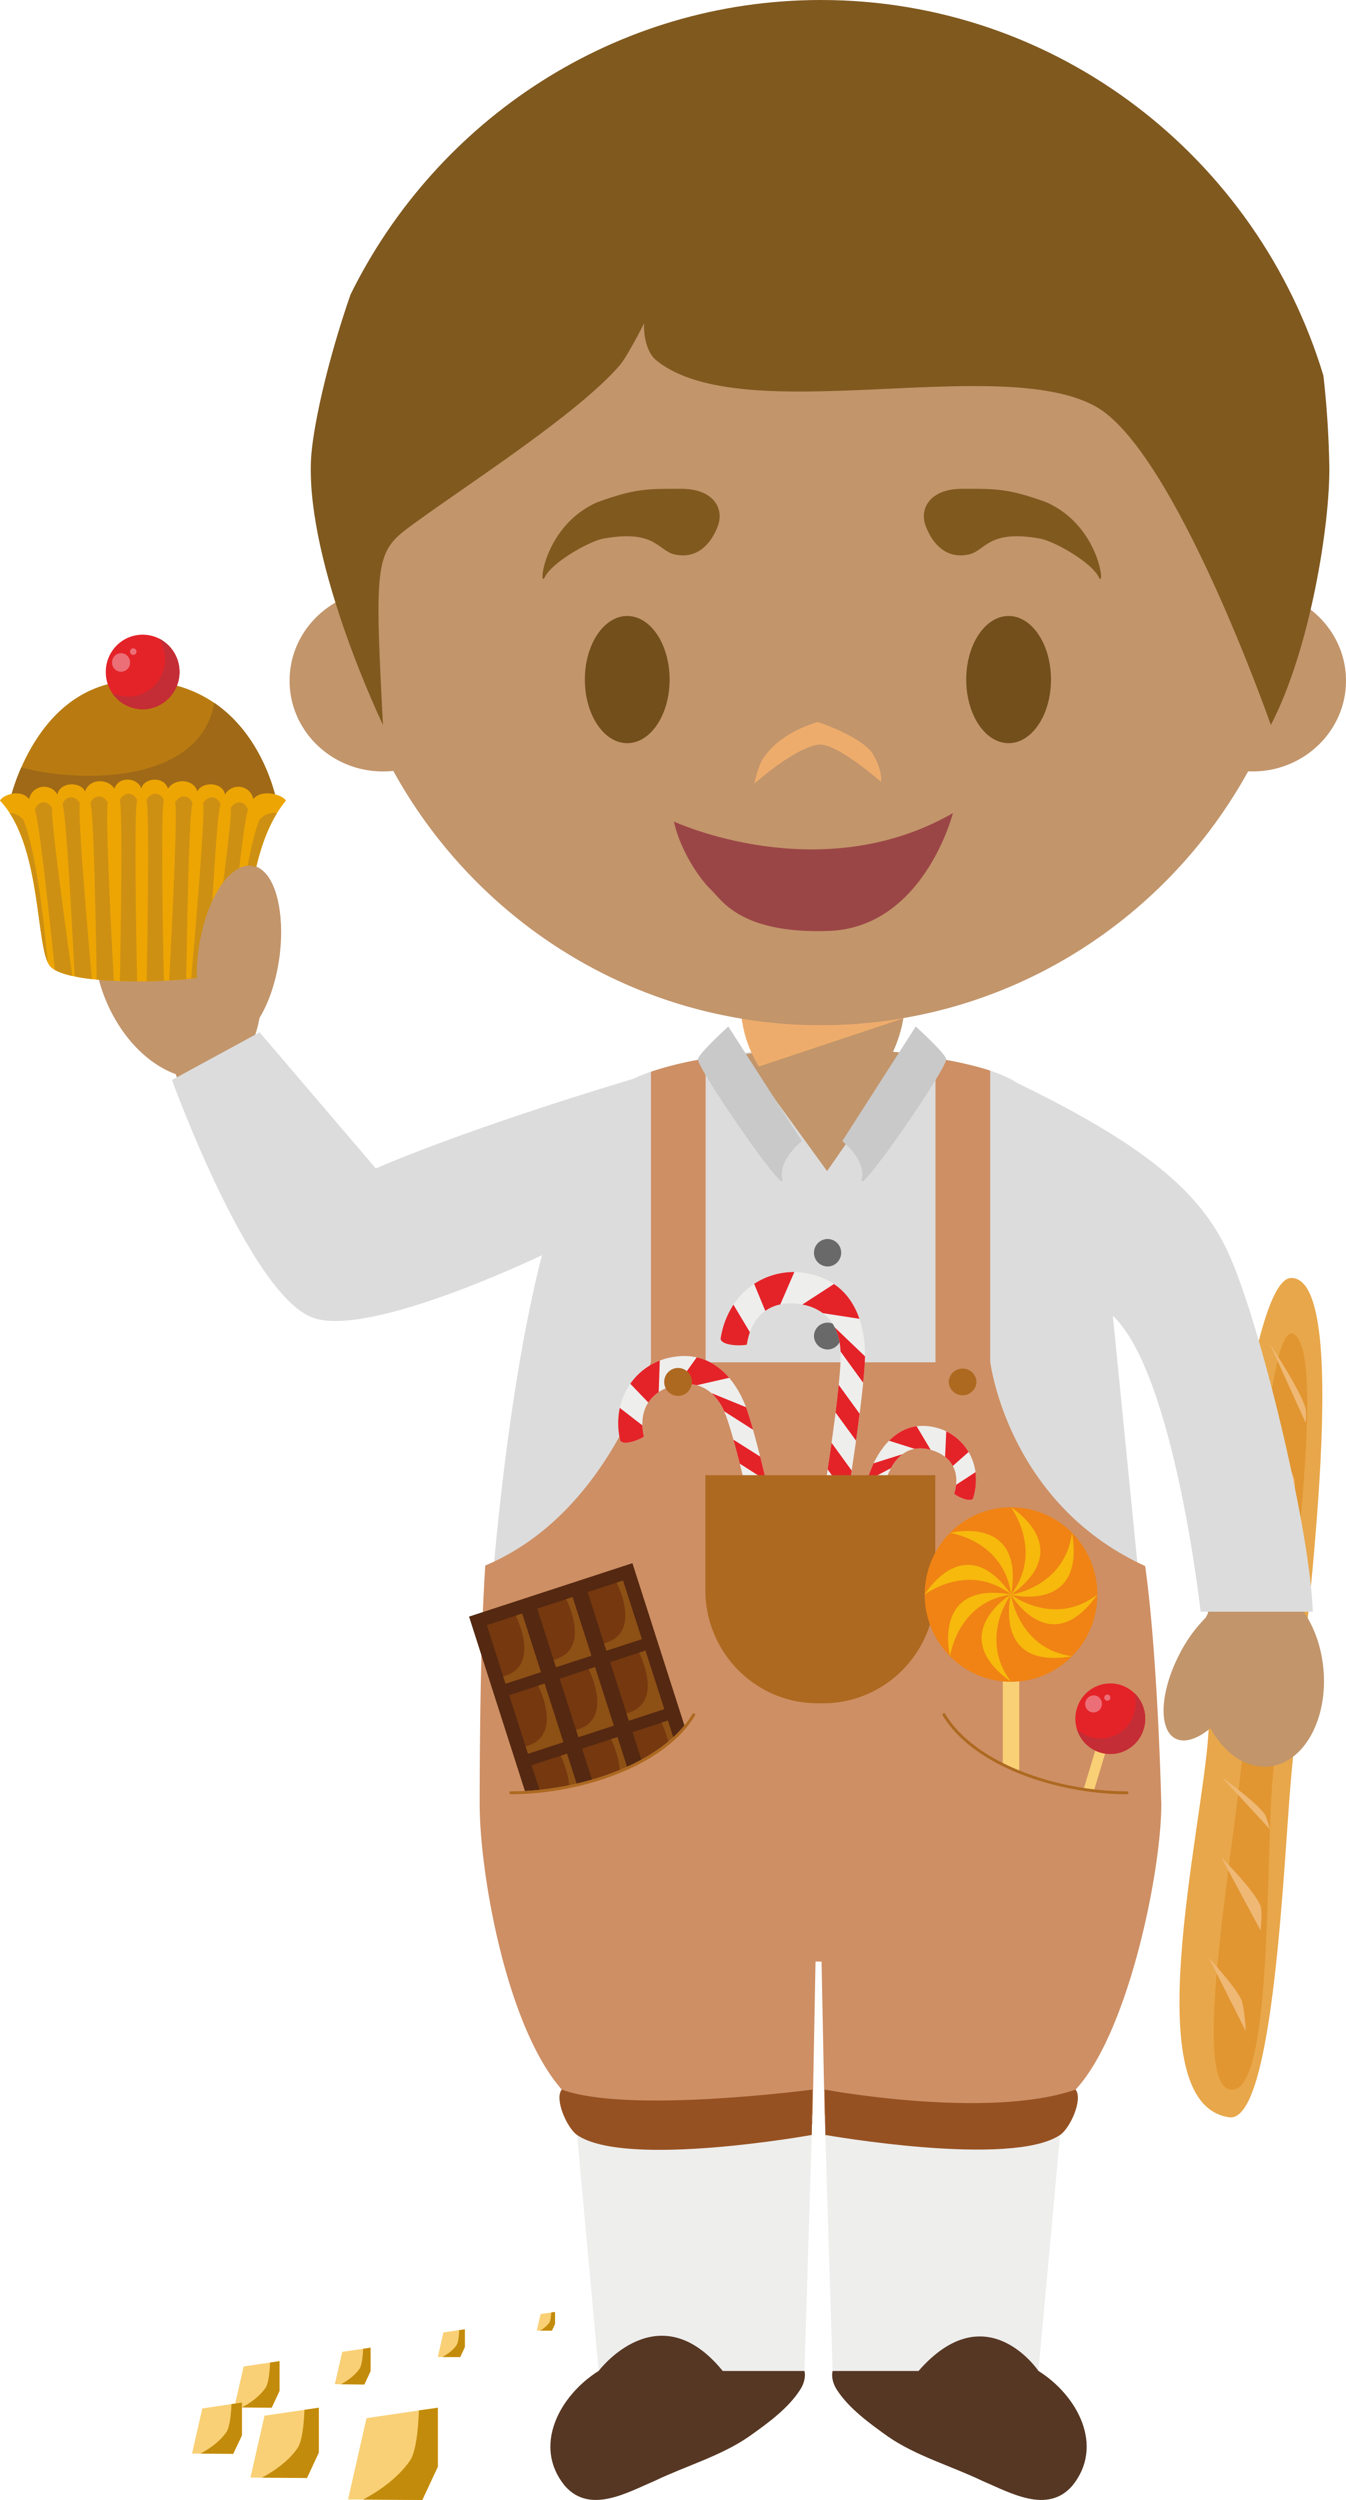 <svg xmlns="http://www.w3.org/2000/svg" width="63.528" height="117.934"><g fill-rule="evenodd" stroke-miterlimit="10" data-paper-data="{&quot;isPaintingLayer&quot;:true}" style="mix-blend-mode:normal"><path fill="#f9d075" d="m11.058 113.566.442-1.933 1.694-.249v1.402l-.37.794z"/><path fill="#c38b0b" d="M12.532 112.646c.143-.211.195-.758.217-1.198l.445-.064v1.402l-.37.793-1.406-.011c.346-.184.814-.493 1.114-.922"/><path fill="#f9d075" d="m15.804 112.471.35-1.526 1.337-.198v1.109l-.292.626z"/><path fill="#c38b0b" d="M16.968 111.746c.115-.167.156-.6.172-.947l.35-.053v1.108l-.293.63-1.107-.01c.273-.146.643-.391.878-.728"/><path fill="#f9d075" d="m20.666 111.187.26-1.158 1.013-.149v.84l-.22.473z"/><path fill="#c38b0b" d="M21.544 110.634c.088-.124.12-.451.13-.715l.266-.037v.84l-.22.47-.842-.004c.209-.111.488-.296.666-.554"/><path fill="#f9d075" d="m25.336 109.94.179-.778.682-.1v.565l-.148.317z"/><path fill="#c38b0b" d="M25.927 109.569c.06-.085.08-.302.09-.482l.179-.025v.565l-.145.317-.57-.004c.175-.088.328-.215.446-.372"/><path fill="#f9d075" d="m16.427 117.908.871-3.836 3.368-.493v2.784l-.735 1.571z"/><path fill="#c38b0b" d="M19.346 116.085c.291-.42.394-1.503.427-2.378l.893-.127v2.782l-.734 1.572-2.794-.02c.69-.369 1.614-.979 2.208-1.829"/><path fill="#f9d075" d="m11.82 116.876.665-2.92 2.563-.376v2.118l-.559 1.198z"/><path fill="#c38b0b" d="M14.044 115.486c.22-.32.299-1.145.326-1.807l.678-.1v2.118l-.56 1.2-2.124-.018c.523-.28 1.229-.743 1.68-1.393"/><path fill="#f9d075" d="m9.064 115.743.484-2.129 1.87-.278v1.547l-.41.873z"/><path fill="#c38b0b" d="M10.686 114.728c.158-.23.222-.833.238-1.32l.495-.071v1.545l-.412.874-1.546-.01c.383-.204.897-.544 1.225-1.018"/><path fill="#e8a74a" d="M60.944 60.286c3.023 0 .526 17.644 0 23.493-.365 4.076-.816 16.405-2.93 16.1-4.439-.635-1.267-13.557-.983-18.071.345-5.46 1.854-21.522 3.913-21.522"/><path fill="#e19631" d="M61.041 62.925c1.73.803-.44 15.004-.966 20.853-.365 4.078.01 15.314-2.06 14.782-1.877-.482.424-12.24.71-16.753.346-5.46.961-19.513 2.316-18.882"/><path fill="#efb875" d="M59.937 63.407s1.47 2.203 1.687 3.05c.04.157 0 .657 0 .657l-1.687-3.706m-.425 3.706s1.366 1.903 1.57 2.643c.082.302 0 1.247 0 1.247l-1.571-3.89m-.403 4.528s1.331 1.434 1.548 2.098c.069.211.462 1.389.462 1.389l-2.01-3.487m-.528 4s1.862 1.818 2.17 2.611c.066.156.04.667.04.667l-2.211-3.278m-.206 4.443s1.437 1.09 1.74 1.6c.108.183.203.818.203.818l-1.943-2.418m-.709 3.751s1.645 1.19 2.022 1.74c.107.158.25.716.25.716l-2.272-2.456m-.017 3.79s1.604 1.595 1.85 2.293c.092.269 0 1.147 0 1.147l-1.85-3.44m-.591 4.735s1.291 1.4 1.534 1.98c.147.342.21 1.477.21 1.477l-1.744-3.457"/><path fill="#c2956b" d="M6.329 40.883c1.217-.52 2.673-.042 3.852 1.107.53-.816 1.164-1.27 1.754-1.154 1.093.218 1.61 2.334 1.146 4.725-.176.92-.469 1.742-.825 2.397a5.14 5.14 0 0 1-.207.85l5.562 6.597 11.798-4.269s-2.008 3.218-2.501 4.387c-.36.858-1.063 3.564-1.063 3.564s-8.615 3.538-11.057 2.64c-3.025-1.109-6.492-11.055-6.492-11.055h.002c-1.305-.467-2.563-1.722-3.291-3.456-1.13-2.702-.54-5.535 1.322-6.333m50.08 16.033c3.712 4.786 5.133 19.182 5.133 19.182l-.009-.062c.48.698.816 1.602.922 2.615.248 2.41-.891 4.503-2.548 4.678-1.082.116-2.123-.613-2.778-1.804-.616.513-1.224.715-1.66.484-.813-.438-.714-2.231.216-4.011a6.85 6.85 0 0 1 1.22-1.687c.034-.075.074-.144.114-.215 0 0-1.615-10.396-3.333-12.858-.863-1.231-1.42-1.924-1.617-2.469-.157-.438-.33-1.278-.399-1.593-.554-2.47-3.579-8.04-3.579-8.04s6.514 3.45 8.318 5.78" data-paper-data="{&quot;origPos&quot;:null}"/><path fill="#dcdcdc" d="M17.739 55.121s3.848-1.733 12.164-4.235c2.31-1.118 6.972-1.383 6.972-1.383l1.775.058h.148l1.777-.022s5.285.211 7.386 1.515v.01c6.459 3.13 8.903 5.402 10.148 8.344 1.56 3.693 3.747 12.989 3.85 16.622h-5.293s-1.236-11.213-4.142-13.96l2.288 23.044H22.639s.308-15.562 2.939-25.904c0 0-8.279 3.998-10.886 2.922-2.978-1.229-6.575-11.186-6.575-11.186l4.136-2.25z"/><path fill="#696969" d="M38.418 63.01a.642.642 0 0 1 1.283 0c0 .358-.286.65-.64.65a.647.647 0 0 1-.643-.649m0 3.543a.645.645 0 0 1 .643-.65.643.643 0 0 1 .64.649.642.642 0 0 1-1.283 0m0-7.458c0-.356.287-.645.643-.647a.644.644 0 0 1 .64.646c0 .358-.286.65-.64.65a.647.647 0 0 1-.643-.649"/><path fill="#ce8f64" d="M54.811 85.111c0 3.213-1.573 10.813-4.046 13.463-.372.9-.625 1.49-.672 1.6l-11.16.044h-.004l-.009-.44-.145-7.244h-.284l-.145 7.677-11.163.007h-.006s-.263-.629-.663-1.644c-2.626-3.003-3.874-10.232-3.874-13.449 0 0-.017-7.111.264-11.274 5.93-2.493 7.819-9.606 7.819-9.606V50.558a15.988 15.988 0 0 1 2.581-.62v14.327h10.848v-14.35c.863.14 1.788.332 2.583.59v13.724s.807 6.676 7.315 9.647c.601 4.278.761 11.235.761 11.235"/><path fill="#ad6920" d="M53.186 84.64a.067.067 0 0 0 .069-.066.068.068 0 0 0-.069-.067c-3.165 0-7.13-1.255-8.577-3.653a.062.062 0 0 0-.088-.022.065.065 0 0 0-.025.093c1.47 2.438 5.485 3.715 8.69 3.715m-29.078 0a.065.065 0 0 1-.066-.066c0-.036.028-.067.065-.067 3.169 0 7.135-1.255 8.58-3.653.018-.034.062-.04.09-.022.034.02.042.06.025.093-1.472 2.438-5.487 3.715-8.695 3.715"/><path fill="#eeeeed" d="M37.247 79.931s-1.872-9.846-2.924-12.984c-.299-.882-.959-1.94-2.479-1.593-1.052.242-1.76 1.057-1.452 2.42-.238.162-.957.428-1.118.188-.45-2.002.755-3.555 2.277-3.906 2.3-.53 3.369 1.43 3.732 2.529 1.038 3.155 2.952 13.117 2.952 13.117-.139.218-.779.37-.988.23"/><path fill="#e42328" d="m37.903 78.008.213 1.078-1.179-.751c-.066-.322-.139-.684-.216-1.08l1.182.753m-.462-2.296c.07.361.144.723.22 1.083l-1.186-.754c-.075-.351-.15-.713-.224-1.086l1.19.757m.358 4.233c-.213.053-.442.062-.552-.013 0 0-.029-.14-.077-.387zm-.846-6.543c.079.367.154.734.228 1.089l-1.19-.757c-.078-.363-.156-.727-.238-1.094l1.2.762m-1.474-1.995c-.086-.376-.169-.747-.257-1.107l1.218.776c.082.36.165.729.247 1.1l-1.208-.769m.402-2.691c.086.356.178.728.27 1.118l-1.234-.787a82.483 82.483 0 0 0-.301-1.133l1.265.802m-1.702-2.14a2.587 2.587 0 0 0-.602-.86l1.634.667c.026.067.05.134.072.202.092.286.18.573.26.862l-1.364-.871m-1.295-2.546c.649.144 1.15.52 1.533.966l-1.527.349a2.091 2.091 0 0 0-.935-.013l.929-1.302m-1.795 1.642a1.755 1.755 0 0 0-.49.489l-.851-.884c.346-.495.83-.876 1.392-1.095l-.05 1.49m-.771 1.568c.008.18.032.358.072.534-.235.16-.955.428-1.117.188a3.56 3.56 0 0 1-.022-1.548l1.067.826"/><path fill="#eeeeed" d="M37.434 78.917s2.06-11.016 2.24-14.716c.05-1.04-.205-2.415-1.93-2.682-1.19-.187-2.261.367-2.497 1.913-.31.07-1.166.045-1.238-.269.345-2.269 2.23-3.386 3.96-3.117 2.602.402 2.917 2.886 2.851 4.177-.2 3.711-2.264 14.87-2.264 14.87-.233.164-.959.06-1.122-.176"/><path fill="#e42328" d="M38.899 77.192c-.083.482-.158.896-.215 1.206l-.924-1.266.215-1.214.924 1.274m.452-2.582c-.073.422-.146.833-.214 1.216l-.926-1.274c.071-.393.141-.804.211-1.222l.929 1.28m-1.345 4.549c-.244-.029-.486-.12-.572-.242 0 0 .032-.153.082-.433zm1.778-7.154c-.068.415-.134.829-.202 1.231l-.933-1.282c.068-.411.137-.825.198-1.236l.937 1.287m-.721-2.686.185-1.256.95 1.31c-.062.409-.128.826-.194 1.244l-.941-1.298m1.508-2.63c-.048.405-.107.831-.167 1.273l-.968-1.328c.059-.467.107-.907.147-1.307l.988 1.362m-.898-2.932c-.019-.384-.095-.789-.279-1.144l1.434 1.373c-.004.08-.009.162-.009.236-.013.293-.041.626-.081 1.004l-1.065-1.468m-.312-3.186c.616.415.988 1.017 1.202 1.64l-1.727-.267a2.33 2.33 0 0 0-.968-.405l1.493-.968m-2.533.963a1.87 1.87 0 0 0-.708.304l-.526-1.275a3.433 3.433 0 0 1 1.897-.558l-.663 1.529m-1.435 1.311a3.26 3.26 0 0 0-.144.586c-.311.069-1.17.045-1.24-.268a4.03 4.03 0 0 1 .608-1.618l.777 1.3"/><path fill="#eeeeed" d="M38.717 79.839c-.183.1-.686-.064-.786-.247 0 0 2.185-7.924 3.23-10.402.361-.864 1.355-2.375 3.175-1.8 1.21.382 2.083 1.718 1.588 3.309-.145.18-.713-.084-.889-.231.332-1.077-.187-1.784-1.018-2.047-1.21-.382-1.809.431-2.104 1.127-1.051 2.462-3.196 10.291-3.196 10.291"/><path fill="#e42328" d="m38.308 78.244 1.004-.531c-.088.313-.172.6-.245.86l-.998.527c.06-.22.14-.512.24-.856m.522-1.824 1.01-.533c-.086.295-.172.582-.251.862l-1.008.531c.077-.271.163-.562.249-.86m-.03 3.112c-.053.198-.084.307-.084.307-.095.053-.28.033-.449-.027zm.571-4.946 1.014-.535c-.083.286-.171.577-.255.866l-1.016.534c.085-.285.171-.571.257-.865m1.317-1.514-1.025.54c.092-.294.183-.587.27-.874l1.037-.542c-.095.284-.187.578-.282.876m-.148-2.201 1.073-.562c-.103.269-.206.57-.316.893l-1.05.553c.101-.306.198-.602.293-.884m1.513-1.615-1.158.61c.097-.254.183-.48.266-.676a2.61 2.61 0 0 1 .07-.16l1.36-.43c-.223.18-.406.403-.539.656m1.21-1.974.664 1.113a1.703 1.703 0 0 0-.756-.049l-1.208-.382c.336-.338.765-.61 1.3-.682m1.343 1.444.055-1.205c.431.21.803.547 1.054.974l-.746.66a1.354 1.354 0 0 0-.363-.43m.52 1.318.915-.595c.05.386.022.81-.117 1.25-.145.18-.713-.084-.889-.23a2.26 2.26 0 0 0 .09-.425"/><path fill="#ad6920" d="M44.144 69.59v5.413c0 2.953-2.372 5.347-5.296 5.347h-.264c-2.919 0-5.293-2.394-5.293-5.347V69.59zm-11.488-4.4c0 .366-.293.66-.653.66a.657.657 0 0 1-.654-.66c0-.363.295-.658.654-.658.36 0 .653.295.653.658m13.432 0a.656.656 0 0 1-1.311 0 .656.656 0 0 1 1.311 0"/><path fill="#542811" d="m35.384 91.011-7.71 2.52-5.536-17.271 7.711-2.52z"/><path fill="#75380f" d="m25.53 78.881-1.67.547-.884-2.765 1.672-.547z"/><path fill="#8d5015" d="M23.746 79.083c1.558-.427.913-2.185.597-2.869l.303-.096.885 2.762-1.67.547-.115-.344"/><path fill="#75380f" d="m27.912 78.103-1.672.547-.886-2.765 1.672-.547z"/><path fill="#8d5015" d="M26.129 78.304c1.558-.427.913-2.185.596-2.867l.299-.098.889 2.765-1.672.544-.112-.344"/><path fill="#75380f" d="m30.293 77.324-1.672.546-.887-2.764 1.672-.549z"/><path fill="#8d5015" d="M28.509 77.525c1.56-.425.916-2.187.597-2.869l.298-.098.89 2.767-1.672.544-.113-.344"/><path fill="#75380f" d="m26.589 82.184-1.672.549-.885-2.767 1.672-.547z"/><path fill="#8d5015" d="M24.808 82.384c1.557-.423.911-2.183.594-2.865l.301-.1.887 2.765-1.672.548-.11-.348"/><path fill="#75380f" d="m28.969 81.404-1.672.546-.884-2.764 1.672-.547z"/><path fill="#8d5015" d="M27.19 81.606c1.556-.425.912-2.183.592-2.867l.302-.098.886 2.762-1.672.547-.108-.344"/><path fill="#75380f" d="m31.352 80.626-1.672.546-.882-2.764 1.667-.547z"/><path fill="#8d5015" d="M29.571 80.828c1.558-.425.911-2.185.594-2.867l.299-.098.889 2.762-1.672.547-.11-.344"/><path fill="#75380f" d="m27.648 85.488-1.672.547-.887-2.767 1.672-.544z"/><path fill="#8d5015" d="M25.865 85.686c1.557-.422.913-2.18.596-2.862l.299-.1.889 2.765-1.672.544-.113-.347"/><path fill="#75380f" d="m30.031 84.708-1.672.548-.887-2.767 1.672-.547z"/><path fill="#8d5015" d="M28.249 84.911c1.554-.425.911-2.187.59-2.869l.303-.098.89 2.764-1.672.547-.11-.344"/><path fill="#75380f" d="m32.409 83.928-1.672.55-.882-2.767 1.67-.547z"/><path fill="#8d5015" d="M30.63 84.129c1.558-.424.911-2.184.592-2.866l.301-.098.887 2.764-1.672.547-.108-.347"/><path fill="#75380f" d="m28.707 88.79-1.674.546-.882-2.764 1.67-.547z"/><path fill="#8d5015" d="M26.924 88.99c1.558-.424.911-2.184.594-2.866l.301-.098.889 2.764-1.674.545-.11-.345"/><path fill="#75380f" d="m31.088 88.012-1.672.546-.885-2.764 1.67-.547z"/><path fill="#8d5015" d="M29.307 88.212c1.557-.426.913-2.184.596-2.866l.296-.098.89 2.764-1.672.545-.11-.345"/><path fill="#75380f" d="m33.468 87.233-1.672.546-.88-2.764 1.666-.547z"/><path fill="#8d5015" d="M31.687 87.434c1.558-.426.911-2.184.594-2.868l.299-.096.889 2.762-1.672.547-.11-.345"/><path fill="#75380f" d="m29.764 92.094-1.67.546-.886-2.766 1.672-.547z"/><path fill="#8d5015" d="M27.985 92.296c1.556-.425.912-2.187.592-2.869l.302-.098.886 2.764-1.67.547-.11-.344"/><path fill="#75380f" d="m32.144 91.314-1.671.546-.885-2.762 1.672-.549z"/><path fill="#8d5015" d="M30.366 91.516c1.557-.427.911-2.185.593-2.867l.3-.098.887 2.762-1.672.547-.108-.344"/><path fill="#75380f" d="m34.527 90.535-1.67.549-.884-2.767 1.67-.547z"/><path fill="#8d5015" d="M32.744 90.735c1.56-.422.913-2.182.596-2.864l.302-.1.886 2.764-1.67.55-.114-.35"/><path fill="#ce8f64" d="M24.108 84.64a.065.065 0 0 1-.066-.066c0-.036.028-.067.065-.067 3.169 0 7.135-1.255 8.58-3.653.018-.034.062-.04.09-.022.034.02.042.06.025.093l3.218 10.327-8.747 2.915s-3.06-9.527-3.165-9.527"/><path fill="#ad6920" d="M24.108 84.64a.065.065 0 0 1-.066-.066c0-.036.028-.067.065-.067 3.169 0 7.135-1.255 8.58-3.653.018-.034.062-.04.09-.022.034.02.042.06.025.093-1.472 2.438-5.487 3.715-8.695 3.715"/><path fill="#f9d075" d="M50.787 87.253c-.11.058-.41-.033-.467-.142l1.853-6.107.464.143z"/><path fill="#e42328" d="M53.979 81.564a1.647 1.647 0 0 1-2.061 1.105 1.667 1.667 0 0 1-1.091-2.076 1.647 1.647 0 0 1 2.057-1.109 1.668 1.668 0 0 1 1.095 2.08"/><path fill="#c42d35" d="M53.524 79.855c.464.437.64 1.1.455 1.709a1.642 1.642 0 0 1-3.15.002c.179.172.396.3.634.372a1.646 1.646 0 0 0 2.061-1.107 1.681 1.681 0 0 0 0-.976"/><path fill="#ec6f78" d="M51.99 80.494a.402.402 0 0 1-.502.272.406.406 0 0 1 .236-.776c.213.067.33.293.266.504m.41-.367a.139.139 0 0 1-.176.095.14.14 0 0 1-.097-.18.147.147 0 0 1 .18-.098.147.147 0 0 1 .093.183"/><path fill="#f9d075" d="M48.106 88.322c-.137.138-.638.138-.775 0V78.189h.775z"/><path fill="#f08314" d="M51.794 75.221c0 2.273-1.824 4.115-4.079 4.115-2.248 0-4.072-1.842-4.072-4.115 0-2.271 1.824-4.118 4.072-4.118 2.255 0 4.08 1.847 4.08 4.118"/><path fill="#f6b90c" d="M47.717 75.232c3.121-2.236 0-4.122 0-4.122s1.55 2.06 0 4.122m0 4.104c-3.122-2.236 0-4.125 0-4.125s-1.55 2.065 0 4.125"/><path fill="#f6b90c" d="M47.727 75.221c-2.041-1.565-4.083 0-4.083 0s1.87-3.153 4.083 0m4.065 0c-2.044 1.564-4.083 0-4.083 0s1.863 3.151 4.083 0"/><path fill="#f6b90c" d="M47.725 75.229c.64-3.811-2.886-2.916-2.886-2.916s2.541.353 2.886 2.915m2.873 2.903c-3.773.649-2.887-2.915-2.887-2.915s.347 2.562 2.887 2.915"/><path fill="#f6b90c" d="M47.725 75.216c-2.539.35-2.886 2.915-2.886 2.915s-.887-3.564 2.886-2.915"/><path fill="#f6b90c" d="M50.598 72.313c.643 3.811-2.887 2.915-2.887 2.915s2.537-.348 2.887-2.915"/><path fill="#ce8f64" d="M53.187 84.64c-.047 0-3.29 5.643-3.29 5.643l-9.512-2.587s4.138-6.733 4.111-6.771a.065.065 0 0 1 .025-.093.062.062 0 0 1 .088.022c1.447 2.398 5.412 3.653 8.577 3.653a.068.068 0 0 1 .069.067.067.067 0 0 1-.069.066"/><path fill="#ad6920" d="M53.186 84.64c-3.205 0-7.22-1.277-8.69-3.715a.065.065 0 0 1 .025-.093.062.062 0 0 1 .088.022c1.447 2.398 5.412 3.653 8.577 3.653a.068.068 0 0 1 .069.067.067.067 0 0 1-.069.066"/><path fill="#eeeeed" d="m27.149 99.751 1.105 12.096h9.715l.374-12.099zm22.972 0-1.109 12.096h-9.715l-.372-12.099z"/><path fill="#965122" d="M38.921 98.573s7.711 1.435 11.845 0c.358.455-.253 1.817-.732 2.14-2.304 1.553-11.08 0-11.08 0l-.033-2.14m-.607 2.14s-8.795 1.582-11.081 0c-.469-.325-1.08-1.696-.72-2.14 3.112 1.16 11.832 0 11.832 0z"/><path fill="#563723" d="M49.012 111.846s-2.455-3.664-5.66 0h-4.055c-.066.267.018.605.196.88.576.898 1.579 1.616 2.426 2.22 1.32.912 2.988 1.385 4.444 2.085 1.32.56 3.058 1.575 4.235.245 1.56-1.892.238-4.292-1.586-5.43m-20.758 0s2.811-3.737 5.858 0h3.857c.064.267-.02.605-.2.88-.572.898-1.573 1.616-2.427 2.22-1.32.912-2.985 1.385-4.442 2.085-1.317.56-3.053 1.575-4.232.245-1.562-1.892-.238-4.292 1.586-5.43"/><path fill="#c2956b" d="m39.036 55.244-3.992-5.505c1.23-.15 2.158-.269 2.158-.269l1.778.023h.147l1.778.01s.84.07 1.99.187l-3.858 5.554z" data-paper-data="{&quot;origPos&quot;:null}"/><path fill="#c9c9c9" d="M37.847 53.828s-1.146.898-.922 1.813c.222.918-4.114-5.355-3.982-5.698.13-.342 1.432-1.52 1.432-1.52zm1.907 0s1.145.898.918 1.813c-.224.918 4.116-5.355 3.986-5.698-.132-.342-1.436-1.52-1.436-1.52z" data-paper-data="{&quot;origPos&quot;:null}"/><path fill="#c2956b" d="M36.944 51.029c-1.078 0-1.951-2.337-1.951-3.406h7.676c0 1.069-.876 3.406-1.954 3.406h-3.771" data-paper-data="{&quot;origPos&quot;:null}"/><path fill="#eeac6c" d="M35.819 50.312a5.67 5.67 0 0 1-.812-2.26c1.22.2 2.468.307 3.74.307a23.06 23.06 0 0 0 3.904-.336l-.01.016-6.822 2.273"/><path fill="#c2956b" d="M61.563 28.547c1.182.769 1.965 2.078 1.965 3.564 0 2.362-1.976 4.28-4.407 4.28-.072 0-.141-.002-.211-.004-3.944 7.14-11.497 11.971-20.168 11.971-8.678 0-16.24-4.84-20.18-11.992-.16.017-.319.026-.486.026-2.435 0-4.408-1.918-4.408-4.28 0-1.598.899-2.986 2.23-3.724a23.935 23.935 0 0 1-.235-3.345c0-12.875 10.333-23.313 23.08-23.313 12.747 0 23.08 10.438 23.08 23.313a23.61 23.61 0 0 1-.259 3.505" data-paper-data="{&quot;origPos&quot;:null}"/><path fill="#80591f" d="M62.741 22.003c.035 2.742-.913 8.662-2.76 12.195 0 0-4.54-12.975-8.28-15.03-4.567-2.512-16.619 1.11-20.702-2.15-.678-.54-.602-1.762-.602-1.762s-.782 1.56-1.16 1.993c-1.978 2.276-7.113 5.569-9.544 7.339-1.96 1.421-2.05 1.406-1.617 9.61 0 0-3.599-7.466-3.401-12.451.057-1.433.744-4.62 1.87-7.857C20.607 5.656 29.023 0 38.747 0c11.172 0 20.617 7.465 23.716 17.723.16 1.421.253 2.85.278 4.28" data-paper-data="{&quot;origPos&quot;:null}"/><path fill="#b97b11" d="M.447 37.853s1.197-5.75 6.032-5.75c5.595 0 6.587 5.75 6.587 5.75H.447"/><path fill="#9f6917" d="M1.003 36.204c2.798.744 8.444.773 9.11-3.049 2.427 1.662 2.953 4.698 2.953 4.698H.447a9.25 9.25 0 0 1 .557-1.649"/><path fill="#eda503" d="M11.249 45.625c-1.078.784-7.755 1.004-8.846 0C1.65 44.922 2.035 39.9 0 37.769c.126-.267.97-.58 1.375-.073a.719.719 0 0 1 1.336-.211c.1-.614 1.11-.623 1.307-.145.167-.6 1.053-.644 1.386-.135.193-.62 1.128-.516 1.262 0 .124-.516 1.07-.62 1.263 0 .332-.51 1.217-.465 1.388.135.196-.478 1.204-.469 1.303.145a.72.72 0 0 1 1.337.21c.407-.506 1.41-.193 1.538.074-2.037 2.465-1.672 7.113-2.246 7.856"/><path fill="#ce9013" d="M6.471 46.296c-.272 0-.546-.004-.812-.013.033-1.791.143-8.229-.011-8.525.205-.422.654-.415.832 0-.167.274-.044 6.765-.009 8.538m1.263-.029c-.27.011-.541.022-.812.027.033-1.78.146-8.24-.013-8.536.207-.422.649-.416.832 0-.165.269-.049 6.689-.007 8.509m1.057-.078c-.259.027-.53.047-.807.062.103-1.96.42-8.087.277-8.38.216-.415.665-.391.83.029-.17.253-.269 6.231-.3 8.288m1.04-.132c-.249.04-.524.079-.807.109.18-2.053.686-7.976.558-8.266.229-.411.678-.371.828.055-.172.24-.469 5.902-.579 8.102m.926-.209a7.072 7.072 0 0 1-.814.187c.314-2.265 1.052-7.634.944-7.918.25-.398.693-.336.82.1-.171.218-.704 5.216-.95 7.632m.492-.223a1.078 1.078 0 0 1-.176.102c.102-1.229.482-5.245 1.162-7.037.294-.34.613-.37.838-.33-1.567 2.547-1.294 6.578-1.824 7.265m-6.155-7.753c-.143.295.174 6.46.277 8.398-.277-.014-.55-.032-.807-.059-.032-2.037-.132-8.055-.302-8.31.165-.423.614-.445.832-.029m-1.32.025c-.134.292.381 6.259.56 8.29a7.716 7.716 0 0 1-.81-.127c-.11-2.189-.407-7.864-.58-8.107.153-.426.597-.466.83-.055m-.363 8.139a3.132 3.132 0 0 1-.822-.28c-.249-2.449-.773-7.327-.946-7.542.132-.436.574-.498.822-.1-.107.286.632 5.66.946 7.922m-1.155-.632c-.513-1.089-.396-4.895-1.804-7.057.202.004.444.082.662.342.638 1.655 1.005 5.222 1.142 6.715"/><path fill="#e42328" d="M8.474 31.698c0 .97-.78 1.762-1.741 1.762a1.75 1.75 0 0 1-1.74-1.762c0-.97.776-1.758 1.74-1.758.961 0 1.74.789 1.74 1.758"/><path fill="#c42d35" d="M7.492 30.116c.58.284.98.886.98 1.582 0 .972-.778 1.762-1.74 1.762a1.74 1.74 0 0 1-1.441-.773c.237.114.497.174.76.173.96 0 1.74-.786 1.74-1.758 0-.366-.113-.704-.3-.986"/><path fill="#ec6f78" d="M6.138 31.242a.424.424 0 1 1-.847 0c0-.236.19-.427.425-.427.233 0 .422.191.422.427m.303-.502a.152.152 0 1 1-.304 0c0-.087.068-.156.15-.156.086 0 .154.069.154.156"/><path fill="#c2956b" d="M13.172 45.274c-.339 2.29-1.459 4.014-2.508 3.858-1.045-.16-1.62-2.144-1.28-4.429.34-2.287 1.456-4.013 2.505-3.853 1.05.155 1.62 2.14 1.283 4.424" data-paper-data="{&quot;origPos&quot;:null}"/><path fill="#80591f" d="M33.915 24.708s-.503 1.803-2.082 1.446c-.772-.174-.908-1.201-3.386-.74-.779.18-2.417 1.156-2.732 1.808-.316.652-.088-2.392 2.457-3.522 1.835-.675 2.457-.642 3.977-.642s1.987.907 1.766 1.65m9.741 0s.503 1.803 2.082 1.446c.772-.174.908-1.201 3.386-.74.779.18 2.417 1.156 2.732 1.808.316.652.087-2.392-2.457-3.522-1.835-.675-2.457-.642-3.977-.642s-1.987.907-1.766 1.65" data-paper-data="{&quot;origPos&quot;:null}"/><path fill="#724f1b" d="M31.604 32.058c0 1.657-.895 3-2 3s-2-1.343-2-3 .895-3 2-3 2 1.343 2 3m18 0c0 1.657-.895 3-2 3s-2-1.343-2-3 .895-3 2-3 2 1.343 2 3" data-paper-data="{&quot;origPos&quot;:null}"/><path fill="#eeac6c" d="M38.624 35.127c-1.125.153-3.02 1.834-3.02 1.834s.207-1.009.503-1.299c.8-1.156 2.487-1.604 2.487-1.604s2.173.703 2.65 1.588c.443.824.34 1.238.34 1.238s-2.121-1.871-2.96-1.756z"/><path fill="#9b4646" d="M31.804 38.754s6.897 3.208 13.172-.397c0 0-1.39 5.47-5.95 5.561-4.115.122-4.984-1.492-5.477-1.956-.492-.463-1.42-1.772-1.745-3.208" data-paper-data="{&quot;origPos&quot;:null}"/></g></svg>